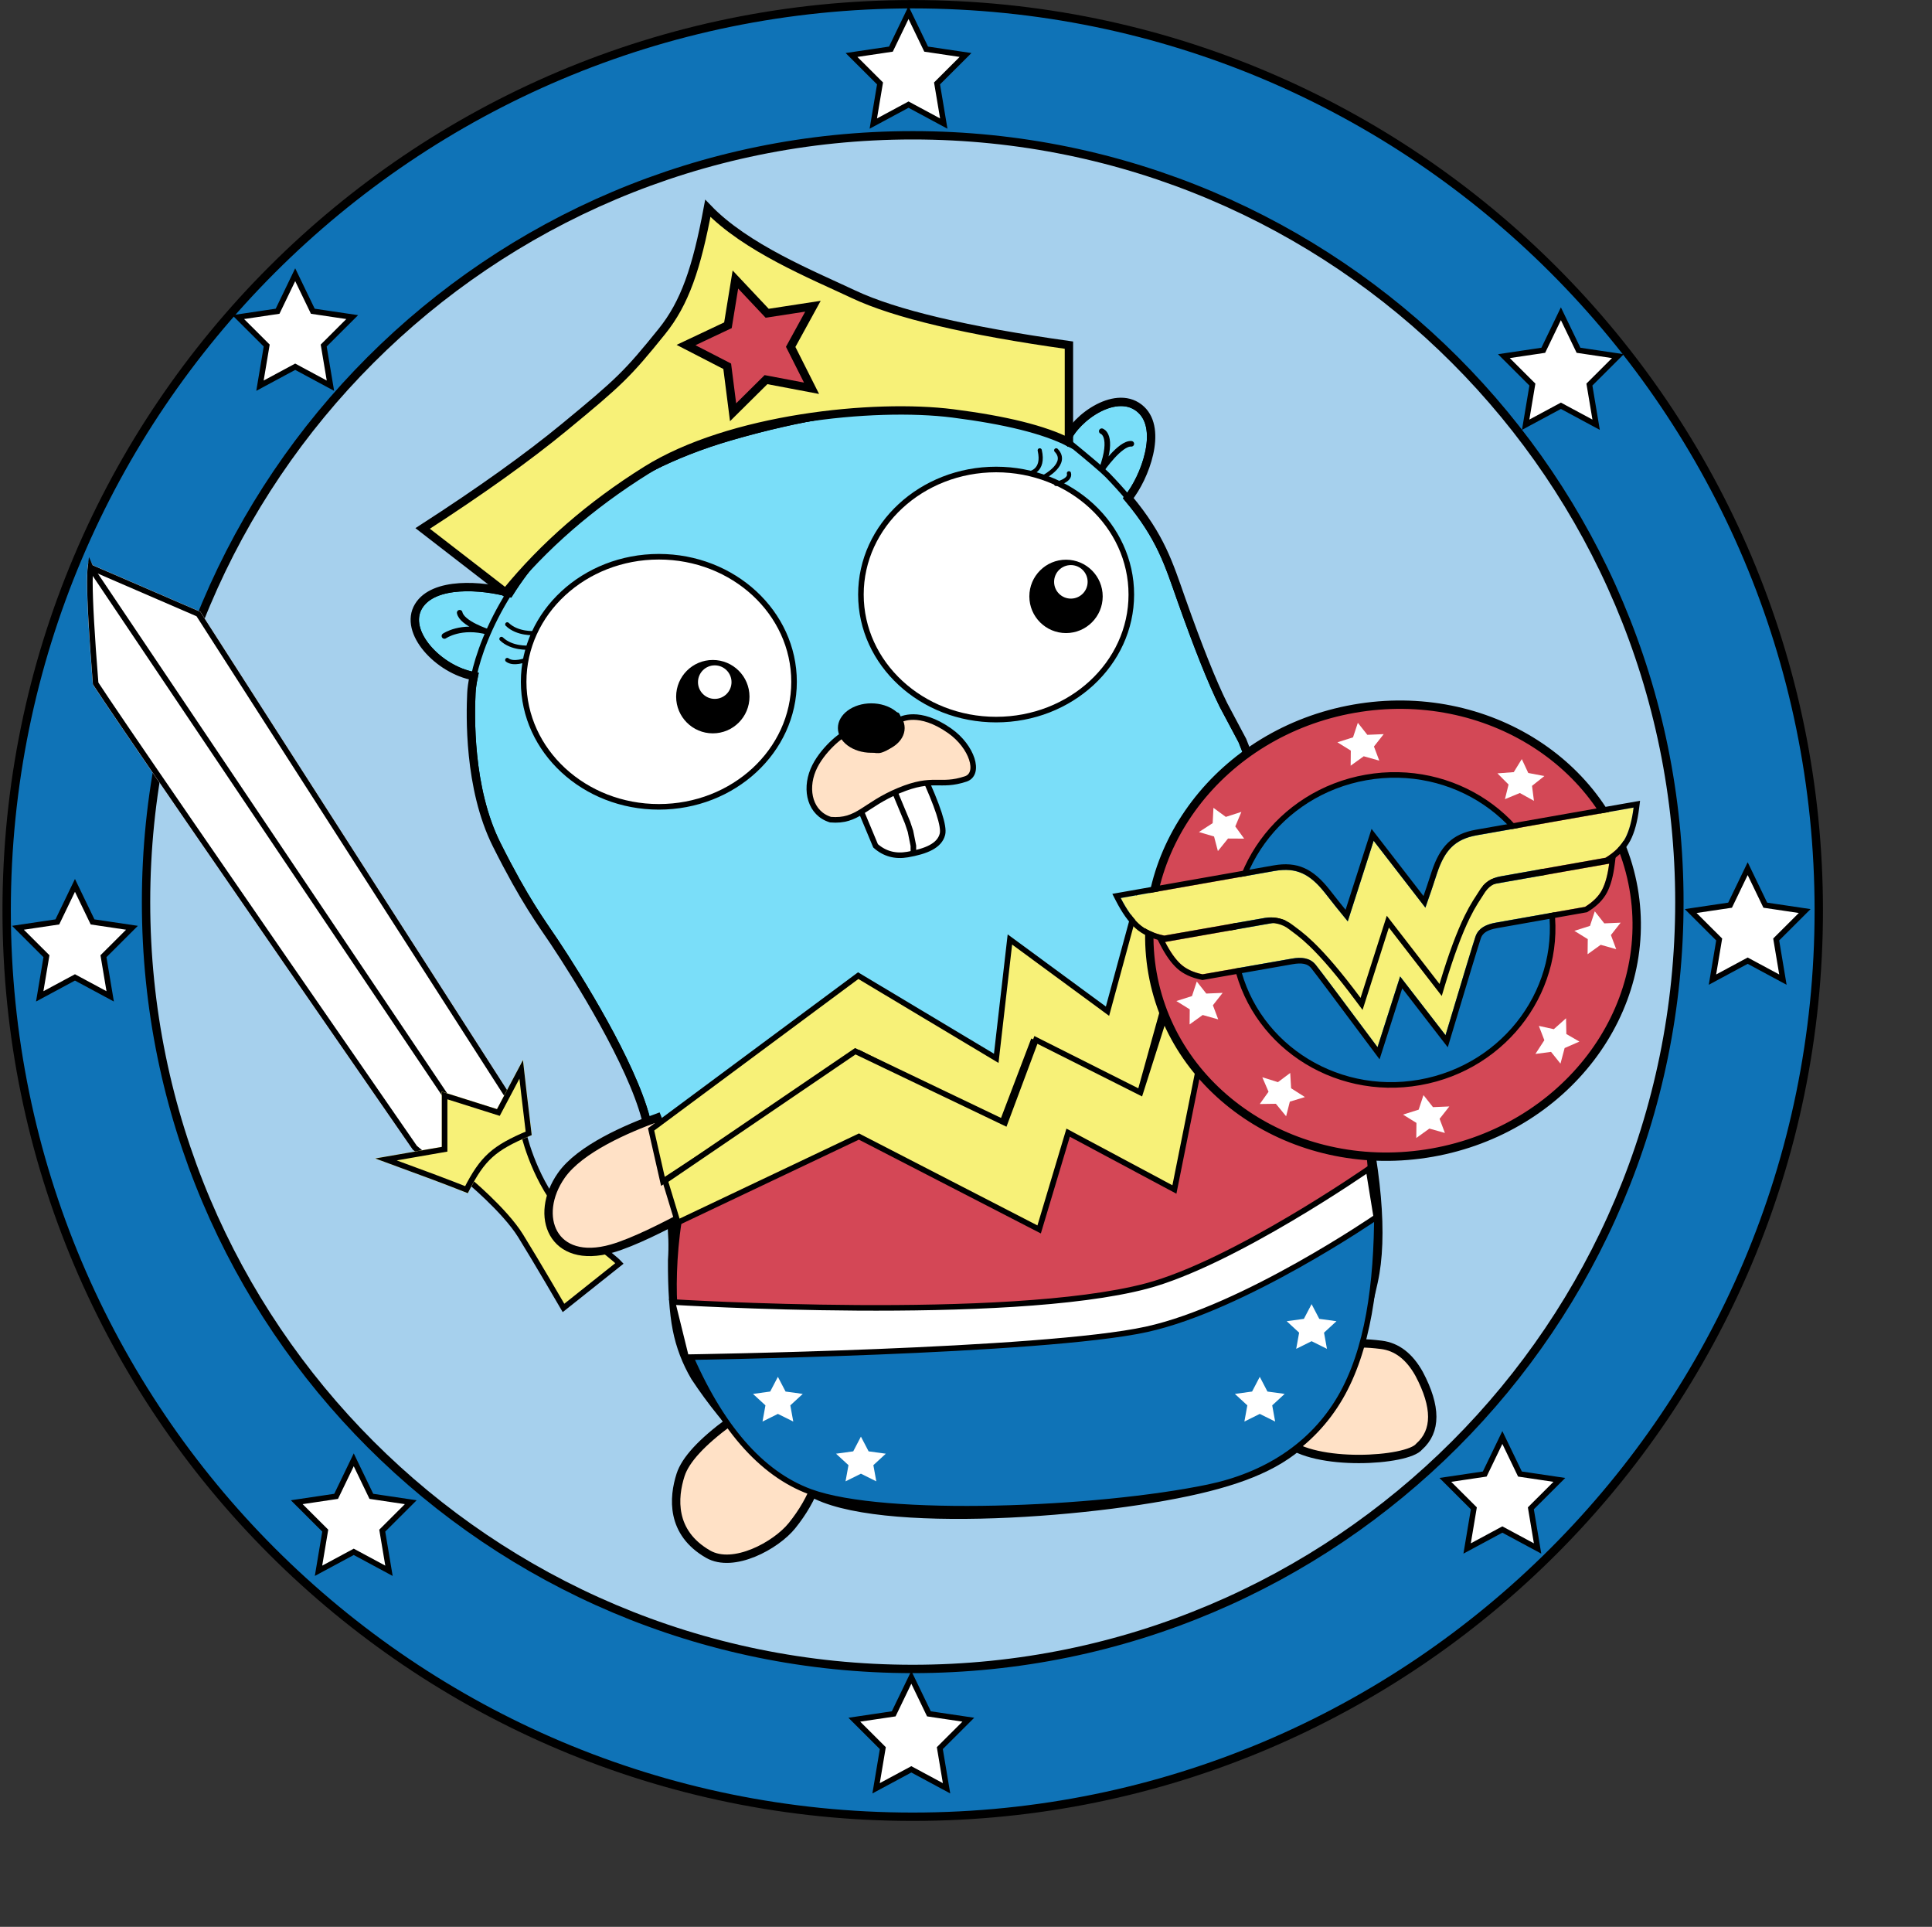 <?xml version="1.0" encoding="UTF-8"?>
<svg width="693px" height="691px" viewBox="0 0 693 691" version="1.1" xmlns="http://www.w3.org/2000/svg" xmlns:xlink="http://www.w3.org/1999/xlink">
    <rect x="0" y="0" width="693" height="691" fill="#333333" stroke="none"/>
    <!-- Generator: Sketch 44.1 (41455) - http://www.bohemiancoding.com/sketch -->
    <title>wwg_adesivo</title>
    <desc>Created with Sketch.</desc>
    <defs></defs>
    <g id="Page-1" stroke="none" stroke-width="1" fill="none" fill-rule="evenodd">
        <g id="wwg_adesivo" transform="translate(-34, 1)">
            <rect id="Rectangle-path" fill="#7ADEF9" fill-rule="nonzero" x="163" y="125.413" width="403.504" height="301.587"></rect>
            <g id="Artboard" transform="translate(36, 0)">
                <g id="Fundo" stroke="#000000" fill-rule="nonzero">
                    <path d="M325.387,0.517 C145.894,0.517 0.387,146.024 0.387,325.517 C0.387,505.009 145.894,650.517 325.387,650.517 C504.879,650.517 650.387,505.009 650.387,325.517 C650.387,146.023 504.879,0.517 325.387,0.517 Z M490.709,458.683 C479.932,507.358 468.402,522.937 431.406,532.355 C394.412,541.774 312.022,548.032 288.655,533.993 C273.076,524.635 259.288,510.907 247.293,492.814 C244.133,487.448 241.962,481.752 240.783,475.728 C239.602,469.704 239.038,461.446 239.092,450.956 C240.493,430.492 233.183,413.57 229.677,400.191 C224.418,380.124 205.34,349.566 196.797,336.749 C192.251,329.931 186.345,322.257 176.147,301.905 C165.947,281.554 166.74,255.103 167.081,247.585 C167.153,245.994 167.426,243.924 167.947,241.472 C155.413,239.238 142.512,225.627 148.143,216.378 C153.564,207.474 171.017,208.896 180.71,211.595 C193.689,191.023 217.712,167.682 260.032,155.439 C309.652,141.085 349.236,141.085 378.789,155.439 C379.373,155.914 379.939,156.377 380.492,156.828 C383.861,148.662 398.869,137.971 407.351,145.936 C415.058,153.176 408.691,170.2 402.722,177.643 C414.392,191.601 417.222,201.201 421.714,213.914 C427.759,231.025 432.804,243.659 436.849,251.813 L443.632,264.569 C482.203,361.529 497.897,426.234 490.709,458.683 Z" id="Shape" stroke-width="3" fill="#0F73B7"></path>
                    <path d="M325.387,47.517 C173.508,47.517 50.387,170.638 50.387,322.517 C50.387,474.395 173.508,597.517 325.387,597.517 C477.265,597.517 600.387,474.395 600.387,322.517 C600.387,170.638 477.266,47.517 325.387,47.517 Z M490.709,458.683 C479.932,507.358 468.402,522.937 431.406,532.355 C394.412,541.774 312.022,548.032 288.655,533.993 C273.076,524.635 259.288,510.907 247.293,492.814 C244.133,487.448 241.962,481.752 240.783,475.728 C239.602,469.704 239.038,461.446 239.092,450.956 C240.493,430.492 233.183,413.57 229.677,400.191 C224.418,380.124 205.34,349.566 196.797,336.749 C192.251,329.931 186.345,322.257 176.147,301.905 C165.947,281.554 166.74,255.103 167.081,247.585 C167.153,245.994 167.426,243.924 167.947,241.472 C155.413,239.238 142.512,225.627 148.143,216.378 C153.564,207.474 171.017,208.896 180.71,211.595 C193.689,191.023 217.712,167.682 260.032,155.439 C309.652,141.085 349.236,141.085 378.789,155.439 C379.373,155.914 379.939,156.377 380.492,156.828 C383.861,148.662 398.869,137.971 407.351,145.936 C415.058,153.176 408.691,170.2 402.722,177.643 C414.392,191.601 417.222,201.201 421.714,213.914 C427.759,231.025 432.804,243.659 436.849,251.813 L443.632,264.569 C482.203,361.529 497.897,426.234 490.709,458.683 Z" id="Shape" stroke-width="3" fill="#A6D0ED"></path>
                    <polygon id="Star-4" stroke-width="2" fill="#FFFFFF" points="24.887 349.517 12.25 356.315 14.664 341.916 4.439 331.718 18.568 329.617 24.887 316.517 31.206 329.617 45.335 331.718 35.111 341.916 37.524 356.315"></polygon>
                    <polygon id="Star-4_1_" stroke-width="2" fill="#FFFFFF" points="557.887 144.517 545.25 151.314 547.662 136.916 537.44 126.718 551.569 124.617 557.887 111.517 564.205 124.617 578.334 126.718 568.112 136.916 570.524 151.314"></polygon>
                    <polygon id="Star-4_2_" stroke-width="2" fill="#FFFFFF" points="536.887 547.517 524.25 554.315 526.662 539.916 516.44 529.718 530.569 527.617 536.887 514.517 543.205 527.617 557.334 529.718 547.112 539.916 549.524 554.315"></polygon>
                    <polygon id="Star-4_3_" stroke-width="2" fill="#FFFFFF" points="324.887 633.517 312.25 640.315 314.663 625.916 304.439 615.718 318.568 613.617 324.887 600.517 331.206 613.617 345.334 615.718 335.111 625.916 337.524 640.315"></polygon>
                    <polygon id="Star-4_4_" stroke-width="2" fill="#FFFFFF" points="103.887 130.517 91.25 137.314 93.664 122.916 83.439 112.718 97.568 110.617 103.887 97.517 110.206 110.617 124.335 112.718 114.111 122.916 116.524 137.314"></polygon>
                    <polygon id="Star-4_5_" stroke-width="2" fill="#FFFFFF" points="624.887 343.517 612.25 350.315 614.662 335.916 604.44 325.718 618.569 323.617 624.887 310.517 631.205 323.617 645.334 325.718 635.112 335.916 637.524 350.315"></polygon>
                    <polygon id="Star-4_6_" stroke-width="2" fill="#FFFFFF" points="323.887 36.517 311.25 43.314 313.663 28.916 303.439 18.718 317.568 16.617 323.887 3.517 330.206 16.617 344.334 18.718 334.111 28.916 336.524 43.314"></polygon>
                    <polygon id="Star-4_7_" stroke-width="2" fill="#FFFFFF" points="124.887 555.517 112.25 562.315 114.663 547.916 104.439 537.718 118.568 535.617 124.887 522.517 131.206 535.617 145.335 537.718 135.111 547.916 137.524 562.315"></polygon>
                </g>
                <g id="Gopher" transform="translate(29, 73)">
                    <g id="espada" transform="translate(0, 127)">
                        <path d="M171.129,268.053 L191.192,252.083 C188.173,248.822 177.609,241.989 170.06,232.816 C159.858,220.419 156.577,204.469 156.577,204.469 L143.178,212.872 L136.453,221.779 C136.453,221.779 149.976,232.886 155.751,242.203 C161.524,251.519 171.129,268.053 171.129,268.053 Z" id="Path-10" stroke="#000000" stroke-width="2" fill="#F7F178" fill-rule="nonzero"></path>
                        <g id="Rectangle">
                            <path d="M2.286,1.684 L40.874,18.37 L156.637,198.793 L129.521,221.737 L117.006,211.307 C46.783,109.798 8.544,54.177 2.286,44.443 C-0.495,9.68 -0.495,-4.573 2.286,1.684 Z" id="path-1" fill="#FFFFFF" fill-rule="nonzero"></path>
                            <path d="M1.465,2.403 C1.321,3.563 1.244,5.338 1.244,7.68 C1.244,14.736 1.931,26.881 3.306,44.098 C9.968,54.405 48.14,109.925 117.783,210.598 L129.516,220.374 L155.266,198.587 L40.169,19.201 L1.499,2.479 L1.465,2.403 Z" id="Shape" stroke="#000000" stroke-width="2"></path>
                        </g>
                        <path d="M2.286,3.77 L128.478,191.494" id="Path-11" stroke="#000000" stroke-width="2"></path>
                        <g id="Rectangle-2" transform="translate(103, 178)">
                            <path d="M24.435,12.45 L44.25,18.708 L53.636,0.978 C53.636,1.673 54.679,10.713 56.764,28.094 C44.249,33.308 40.078,36.437 33.82,48.951 C26.867,46.171 15.742,41.998 0.447,36.436 L24.434,32.265 L24.434,12.45 L24.435,12.45 Z" id="path-2" fill="#F7F178" fill-rule="nonzero"></path>
                            <path d="M25.478,13.873 L25.478,33.143 L4.476,36.795 C17.297,41.476 26.91,45.085 33.32,47.63 C39.094,36.289 43.185,32.692 55.636,27.438 C54.283,16.166 53.393,8.591 52.942,4.519 L44.765,19.965 L25.478,13.873 Z" id="Shape" stroke="#000000" stroke-width="2"></path>
                        </g>
                    </g>
                    <g id="mao" transform="translate(165, 326)" stroke="#000000" stroke-width="3" fill="#FFE1C6" fill-rule="nonzero">
                        <path d="M43.678,12.19 C42.756,8.672 41.403,4.829 39.763,0.819 C28.891,4.722 12.012,12.009 5.359,21.502 C-4.807,36.002 2.175,53.836 23.475,47.751 C31.196,45.545 42.621,39.73 50.368,35.525 C48.259,26.821 45.472,19.038 43.678,12.19 Z" id="Shape"></path>
                    </g>
                    <g id="pé-esquerdo_1_" transform="translate(236.22, 460.287) rotate(20) translate(-236.22, -460.287) translate(212.22, 433.287)" stroke="#000000" stroke-width="3" fill="#FFE1C6" fill-rule="nonzero">
                        <path d="M10.413,5.961 C3.563,16.239 0.246,24.207 0.46,29.863 C0.784,38.35 4.135,50.535 19.455,53.201 C29.781,54.995 41.272,41.98 44.237,33.299 C48.26,21.511 48.209,10.616 44.079,0.606 L10.413,5.961 Z" id="Path-3_1_"></path>
                    </g>
                    <g id="pé-direito" transform="translate(430, 407)" stroke="#000000" stroke-width="3" fill="#FFE1C6" fill-rule="nonzero">
                        <path d="M23.016,1.284 C25.102,0.589 28.926,0.589 34.489,1.284 C40.051,1.98 44.569,5.456 48.048,11.714 C54.304,23.532 54.304,32.225 48.048,37.786 C43.876,43.001 10.501,45.087 0.073,35.701 C1.463,30.834 9.112,19.361 23.016,1.284 Z" id="Path-16"></path>
                    </g>
                    <g id="orelha-E" transform="translate(351, 70)" stroke="#000000" stroke-width="2">
                        <path d="M15.252,26.38 C18.09,29.316 20.559,32.054 22.723,34.642 C28.692,27.199 35.059,10.175 27.352,2.935 C18.87,-5.031 3.862,5.661 0.493,13.827 C8.797,20.609 13.717,24.793 15.252,26.38 Z" id="Shape"></path>
                        <path d="M13.196,10.639 C13.196,10.639 17.684,12.017 13.196,24.37 C13.196,24.37 19.801,14.809 23.8,15.157" id="Shape" stroke-linecap="round"></path>
                    </g>
                    <g id="orelha-D" transform="translate(137.687, 149.797) rotate(-124) translate(-137.687, -149.797) translate(120.687, 131.797)" stroke="#000000" stroke-width="2">
                        <path d="M18.446,35.891 C26.104,29.364 37.042,15.69 32.692,6.217 C28.173,-3.623 9.675,-0.538 0.814,8.603 C6.039,14.015 12.87,23.221 18.446,35.891 Z" id="Shape"></path>
                        <path d="M18.639,7.919 C18.639,7.919 18.745,15.223 10.979,21.797 C10.979,21.797 18.815,15.585 22.494,17.123" id="Shape" stroke-linecap="round"></path>
                    </g>
                    <g id="Corpo" transform="translate(210, 309)" fill-rule="nonzero">
                        <path d="M2.826,93.728 C5.617,93.728 251.967,79.946 251.967,71.015 C251.967,62.933 251.49,6.35 241.973,2.294 C223.364,-5.637 14.961,17.823 6.947,37.753 C-1.066,57.683 0.036,93.728 2.826,93.728 Z" id="Path_2_" stroke="#000000" stroke-width="2" fill="#D44756"></path>
                        <g id="Group" transform="translate(5, 50)">
                            <path d="M0.783,51.392 C12.315,78.605 26.938,95.472 44.656,101.993 C71.23,111.774 147.641,108.619 187.407,100.355 C207.534,96.172 224.593,85.622 234.745,68.185 C244.651,51.173 247.901,27.549 247.901,1.273 C247.901,-2.131 229.442,18.446 168.081,35.961 C144.151,42.793 88.385,47.936 0.783,51.392 Z" id="Path_3_" stroke="#000000" stroke-width="2" fill="#0F73B7"></path>
                            <polygon id="Star-3" fill="#FFFFFF" points="224.459 47.98 218.942 50.721 219.994 44.919 215.531 40.81 221.699 39.963 224.459 34.685 227.217 39.963 233.385 40.81 228.922 44.919 229.975 50.721"></polygon>
                            <polygon id="Star-3_1_" fill="#FFFFFF" points="33.024 74.054 27.506 76.793 28.56 70.991 24.097 66.882 30.265 66.036 33.024 60.757 35.782 66.036 41.949 66.882 37.487 70.991 38.541 76.793"></polygon>
                            <polygon id="Star-3_2_" fill="#FFFFFF" points="62.809 95.497 57.291 98.237 58.345 92.436 53.882 88.325 60.05 87.479 62.809 82.201 65.567 87.479 71.735 88.325 67.272 92.436 68.325 98.237"></polygon>
                            <polygon id="Star-3_3_" fill="#FFFFFF" points="205.875 74.054 200.358 76.793 201.412 70.991 196.949 66.882 203.117 66.036 205.875 60.757 208.633 66.036 214.801 66.882 210.338 70.991 211.391 76.793"></polygon>
                        </g>
                        <path d="M0.213,83.925 C0.213,83.925 120.288,91.402 170.213,78.199 C201.307,69.977 249.869,36.239 249.869,36.239 L252.674,53.485 C252.674,53.485 205.27,86.052 170.213,93.733 C133.059,101.875 5.095,103.716 5.095,103.716 L0.213,83.925 Z" id="Path-19" stroke="#000000" stroke-width="2" fill="#FFFFFF"></path>
                    </g>
                    <g id="Boca" transform="translate(259, 178)">
                        <path d="M16.963,34.328 L24.066,51.334 C27.29,54.189 31.114,55.232 35.538,54.463 C42.174,53.309 47.01,51.334 48.053,47.162 C48.747,44.381 46.367,37.083 40.909,25.266 L36.581,28.389 L29.28,29.432 L19.894,29.432 L16.963,34.328 Z" id="Path-2" stroke="#000000" stroke-width="2" fill="#FFFFFF" fill-rule="nonzero"></path>
                        <polyline id="Path-9" stroke="#000000" stroke-width="2" points="30.323 30.476 35.538 42.99 36.581 46.119 37.624 51.334 37.624 53.42"></polyline>
                        <path d="M7.901,41.947 C17.809,42.775 19.894,36.733 32.409,31.518 C44.924,26.303 47.005,30.475 56.397,27.346 C61.764,25.558 58.727,15.767 50.68,10.105 C39.615,2.317 33.086,5.941 32.409,6.329 C30.828,7.233 31.739,0.231 32.409,8.574 C32.721,12.469 29.622,15.727 25.987,16.919 C21.834,18.28 14.814,11.494 13.557,11.151 C12.408,10.838 4.565,17.118 1.662,24.14 C-1.392,31.524 0.689,39.729 7.901,41.947 Z" id="Oval-3" stroke="#000000" stroke-width="2" fill="#FFE1C6" fill-rule="nonzero"></path>
                        <ellipse id="Oval-3_1_" fill="#000000" fill-rule="nonzero" cx="22.523" cy="9.096" rx="11.972" ry="8.865"></ellipse>
                    </g>
                    <g id="olhos" transform="translate(148, 87)">
                        <ellipse id="Oval" stroke="#000000" stroke-width="2" fill="#FFFFFF" fill-rule="nonzero" cx="57.326" cy="83.502" rx="48.495" ry="44.845"></ellipse>
                        <ellipse id="Oval_1_" stroke="#000000" stroke-width="2" fill="#FFFFFF" fill-rule="nonzero" cx="178.303" cy="52.215" rx="48.496" ry="44.845"></ellipse>
                        <path d="M76.683,75.68 C69.417,75.68 63.527,81.572 63.527,88.837 C63.527,96.104 69.417,101.994 76.683,101.994 C83.95,101.994 89.84,96.103 89.84,88.837 C89.84,81.571 83.949,75.68 76.683,75.68 Z M77.378,89.635 C74.058,89.635 71.366,86.943 71.366,83.623 C71.366,80.303 74.057,77.61 77.378,77.61 C80.699,77.61 83.39,80.302 83.39,83.623 C83.39,86.942 80.698,89.635 77.378,89.635 Z" id="Shape" fill="#000000" fill-rule="nonzero"></path>
                        <path d="M203.379,39.72 C196.111,39.72 190.221,45.611 190.221,52.877 C190.221,60.143 196.112,66.033 203.379,66.033 C210.645,66.033 216.533,60.142 216.533,52.877 C216.533,45.61 210.645,39.72 203.379,39.72 Z M205.115,53.674 C201.795,53.674 199.103,50.983 199.103,47.662 C199.103,44.341 201.794,41.65 205.115,41.65 C208.436,41.65 211.129,44.341 211.129,47.662 C211.129,50.983 208.436,53.674 205.115,53.674 Z" id="Shape" fill="#000000" fill-rule="nonzero"></path>
                        <g id="Group" transform="translate(0, 62)" stroke="#000000" stroke-width="1.5" stroke-linecap="round">
                            <path d="M12.649,4.033 C12.649,4.033 6.64,4.487 2.947,0.904" id="Shape"></path>
                            <path d="M10.563,9.248 C10.563,9.248 4.554,9.702 0.861,6.119" id="Shape"></path>
                            <path d="M9.582,13.68 C9.582,13.68 5.232,15.418 2.947,13.68" id="Shape"></path>
                        </g>
                        <g id="Group" transform="translate(190, 0)" stroke="#000000" stroke-width="1.5" stroke-linecap="round">
                            <path d="M0.221,8.736 C0.221,8.736 5.701,8.066 3.948,0.505" id="Shape"></path>
                            <path d="M5.512,10.022 C5.512,10.022 14.492,5.263 9.858,0.504" id="Shape"></path>
                            <path d="M9.821,12.554 C9.821,12.554 15.163,11.321 14.421,8.737" id="Shape"></path>
                        </g>
                    </g>
                    <g id="tiara" transform="translate(120, 0)" stroke="#000000" fill-rule="nonzero" stroke-width="3">
                        <path d="M0.606,115.513 C21.344,102.123 38.288,90.016 51.436,79.191 C71.158,62.955 74.062,60.184 86.406,44.878 C94.635,34.673 98.881,22.235 102.897,0.705 C116.565,14.93 140.251,24.514 155.183,31.545 C170.114,38.577 195.86,44.652 232.42,49.774 L232.42,84.615 C223.59,80.114 209.715,76.661 190.793,74.255 C162.412,70.647 110.774,75.937 80.82,94.661 C60.85,107.144 44.034,121.767 30.374,138.528 L0.606,115.513 Z" id="Path_4_" fill="#F7F178"></path>
                        <polygon id="Star" fill="#D34856" points="123.76 62.145 111.953 73.843 109.85 57.354 95.075 49.739 110.107 42.645 112.783 26.24 124.176 38.343 140.605 35.819 132.615 50.395 140.092 65.24"></polygon>
                    </g>
                    <g id="cinta" transform="translate(202, 248)" stroke-width="2" stroke="#000000" fill="#F7F178" fill-rule="nonzero">
                        <polygon id="Path-4" points="0.546 83.018 74.832 27.885 124.35 57.536 129.246 14.911 164.256 40.636 175.283 0.112 188.992 5.439 187.526 28.054 175.666 70.736 137.453 51.802 126.127 81.567 75.281 55.655 4.784 101.661"></polygon>
                        <polygon id="Path-5" points="5.572 101.414 10.133 116.423 75.091 85.582 139.737 118.898 150.133 84.196 188.256 104.576 196.938 61.22 187.242 34.656 176.065 69.787 138.573 50.936 127.463 80.691 73.789 54.994"></polygon>
                    </g>
                    <g id="escudo" transform="translate(468.078, 260.038) rotate(-10) translate(-468.078, -260.038) translate(372.578, 179.038)">
                        <ellipse id="escudo-exterior" stroke="#000000" stroke-width="3" fill="#D34856" fill-rule="nonzero" transform="translate(96.129, 80.83) rotate(90) translate(-96.129, -80.83) " cx="96.129" cy="80.83" rx="80.825" ry="87.602"></ellipse>
                        <ellipse id="escudo-interior" stroke="#000000" stroke-width="2" fill="#0F73B7" fill-rule="nonzero" transform="translate(96.128, 80.558) rotate(90) translate(-96.128, -80.558) " cx="96.128" cy="80.558" rx="55.524" ry="57.359"></ellipse>
                        <g id="estrelas" transform="translate(15, 5)" fill-rule="nonzero" fill="#FFFFFF">
                            <polygon id="Star-2" points="81.65 12.408 76.44 14.919 77.433 9.6 73.218 5.834 79.045 5.058 81.649 0.219 84.255 5.058 90.08 5.834 85.866 9.601 86.862 14.92"></polygon>
                            <polygon id="Star-2_1_" points="28.585 33.007 24.228 36.811 23.776 31.419 18.712 28.906 24.124 26.612 25.35 21.255 29.148 25.23 34.968 24.431 31.904 29.181 34.275 34.046"></polygon>
                            <polygon id="Star-2_2_" points="134.504 35.107 128.856 36.352 131.045 31.405 127.808 26.771 133.657 27.355 137.306 23.244 138.727 28.553 144.219 30.645 139.251 33.343 138.996 38.748"></polygon>
                            <polygon id="Star-2_3_" points="28.978 129.671 23.268 128.747 27.13 124.955 25.829 119.454 31.049 122.153 35.956 119.676 35.32 125.137 39.652 129.105 34.039 129.781 31.813 134.713"></polygon>
                            <polygon id="Star-2_4_" points="134.442 127.969 132.004 133.214 129.404 128.469 123.756 128.228 127.767 123.935 126.716 118.541 131.797 120.633 136.797 117.54 135.923 123.125 140.064 126.608"></polygon>
                            <polygon id="Star-2_5_" points="8.646 93.755 3.435 96.266 4.431 90.948 0.216 87.18 6.041 86.405 8.647 81.566 11.253 86.405 17.078 87.181 12.862 90.947 13.857 96.266"></polygon>
                            <polygon id="Star-2_6_" points="153.61 93.754 148.399 96.266 149.397 90.948 145.18 87.181 151.005 86.405 153.611 81.566 156.215 86.405 162.042 87.18 157.826 90.947 158.821 96.266"></polygon>
                            <polygon id="Star-2_7_" points="81.648 147.986 76.44 150.496 77.433 145.179 73.219 141.411 79.045 140.637 81.65 135.797 84.255 140.636 90.082 141.412 85.866 145.178 86.862 150.497"></polygon>
                        </g>
                        <g id="Combined-Shape" transform="translate(13, 64)">
                            <path d="M70.619,25.93 C68.935,22.994 67.123,19.687 65.177,16.008 C61.894,9.938 58.309,6.652 51.076,6.652 L1.965,6.652 C3.141,10.454 4.516,13.376 6.091,15.422 C7.664,17.466 10.016,19.11 13.147,20.351 C33.504,20.367 44.322,20.374 45.593,20.374 C47.503,20.375 51.794,20.532 53.707,24.025 C54.943,26.284 60.508,37.262 70.407,56.954 L82.79,33.382 L95.172,56.955 C105.068,37.261 110.635,26.285 111.873,24.025 C113.786,20.532 118.076,20.374 119.984,20.374 C121.257,20.373 132.073,20.366 152.432,20.351 C155.562,19.109 157.915,17.466 159.489,15.421 C161.063,13.376 162.437,10.453 163.616,6.652 L114.5,6.653 C107.267,6.653 103.683,9.94 100.399,16.009 C98.455,19.687 96.641,22.995 94.959,25.931 L82.812,2.813 L70.619,25.93 Z" id="path-3" fill="#F7F178" fill-rule="nonzero"></path>
                            <path d="M70.585,23.759 L82.814,0.573 L94.993,23.755 C96.401,21.257 97.897,18.511 99.481,15.512 C103.253,8.54 107.351,5.609 114.499,5.609 L165.026,5.609 L164.609,6.961 C163.398,10.872 161.971,13.902 160.312,16.058 C158.614,18.263 156.108,20.014 152.816,21.321 L152.631,21.394 L152.431,21.394 C132.072,21.409 121.256,21.416 119.983,21.417 C116.536,21.417 114.077,22.172 112.787,24.526 C111.559,26.768 105.989,37.751 96.104,57.424 L95.191,59.237 L82.789,35.623 L70.387,59.236 L69.475,57.422 C59.588,37.752 54.018,26.767 52.791,24.525 C51.502,22.172 49.042,21.416 45.593,21.415 C44.32,21.416 33.504,21.408 13.145,21.392 L12.947,21.392 L12.762,21.319 C9.468,20.012 6.963,18.261 5.265,16.056 C3.604,13.901 2.179,10.87 0.969,6.96 L0.549,5.608 L51.078,5.608 C58.226,5.608 62.324,8.539 66.099,15.52 C67.68,18.514 69.175,21.26 70.585,23.759 Z" id="Shape" stroke="#000000" stroke-width="2"></path>
                        </g>
                        <g id="Combined-Shape_1_" transform="translate(0, 45)">
                            <path d="M80.727,29.766 C78.772,26.357 76.666,22.517 74.409,18.245 C70.597,11.197 66.434,7.38 58.033,7.38 L2.042,7.38 C3.409,11.795 5.006,15.189 6.835,17.563 C8.663,19.937 11.393,21.845 15.028,23.287 C38.671,23.305 50.188,23.314 51.668,23.315 C53.883,23.315 58.035,24.09 61.087,27.555 C63.354,30.127 68.989,34.582 80.483,57.452 L94.861,30.076 L109.24,57.453 C120.734,34.582 126.417,30.131 128.637,27.554 C132.286,23.315 135.84,23.314 138.057,23.314 C139.534,23.315 152.092,23.305 175.738,23.287 C179.372,21.844 182.104,19.936 183.931,17.562 C185.76,15.188 187.358,11.793 188.723,7.378 L131.689,7.378 C123.29,7.378 119.126,11.195 115.313,18.242 C113.056,22.515 110.951,26.356 108.995,29.765 L94.89,2.919 L80.727,29.766 Z" id="path-4" fill="#F7F178" fill-rule="nonzero"></path>
                            <path d="M80.693,27.597 L94.891,0.682 L109.03,27.594 C110.709,24.62 112.497,21.34 114.395,17.749 C118.747,9.703 123.456,6.337 131.686,6.336 L190.136,6.336 L189.717,7.687 C188.316,12.211 186.668,15.713 184.754,18.199 C182.802,20.733 179.918,22.75 176.118,24.256 L175.934,24.33 L175.736,24.331 C152.091,24.348 139.533,24.357 138.054,24.357 C134.335,24.357 132.147,25.073 129.424,28.234 C129.117,28.591 127.535,30.267 127.059,30.795 C125.828,32.163 124.619,33.646 123.257,35.508 C119.529,40.614 115.254,47.807 110.17,57.922 L109.26,59.734 L94.862,32.32 L80.461,59.735 L79.549,57.921 C74.459,47.793 70.189,40.596 66.481,35.507 C65.119,33.638 63.906,32.149 62.683,30.794 C62.137,30.189 60.572,28.548 60.304,28.245 C57.964,25.59 54.631,24.358 51.666,24.358 C50.448,24.358 52.852,24.36 15.028,24.331 L14.828,24.331 L14.645,24.257 C10.845,22.75 7.96,20.734 6.009,18.2 C4.095,15.715 2.446,12.212 1.046,7.689 L0.628,6.337 L58.035,6.337 C66.266,6.337 70.975,9.704 75.33,17.758 C77.225,21.342 79.014,24.623 80.693,27.597 Z" id="Shape" stroke="#000000" stroke-width="2"></path>
                        </g>
                    </g>
                </g>
            </g>
        </g>
    </g>
</svg>